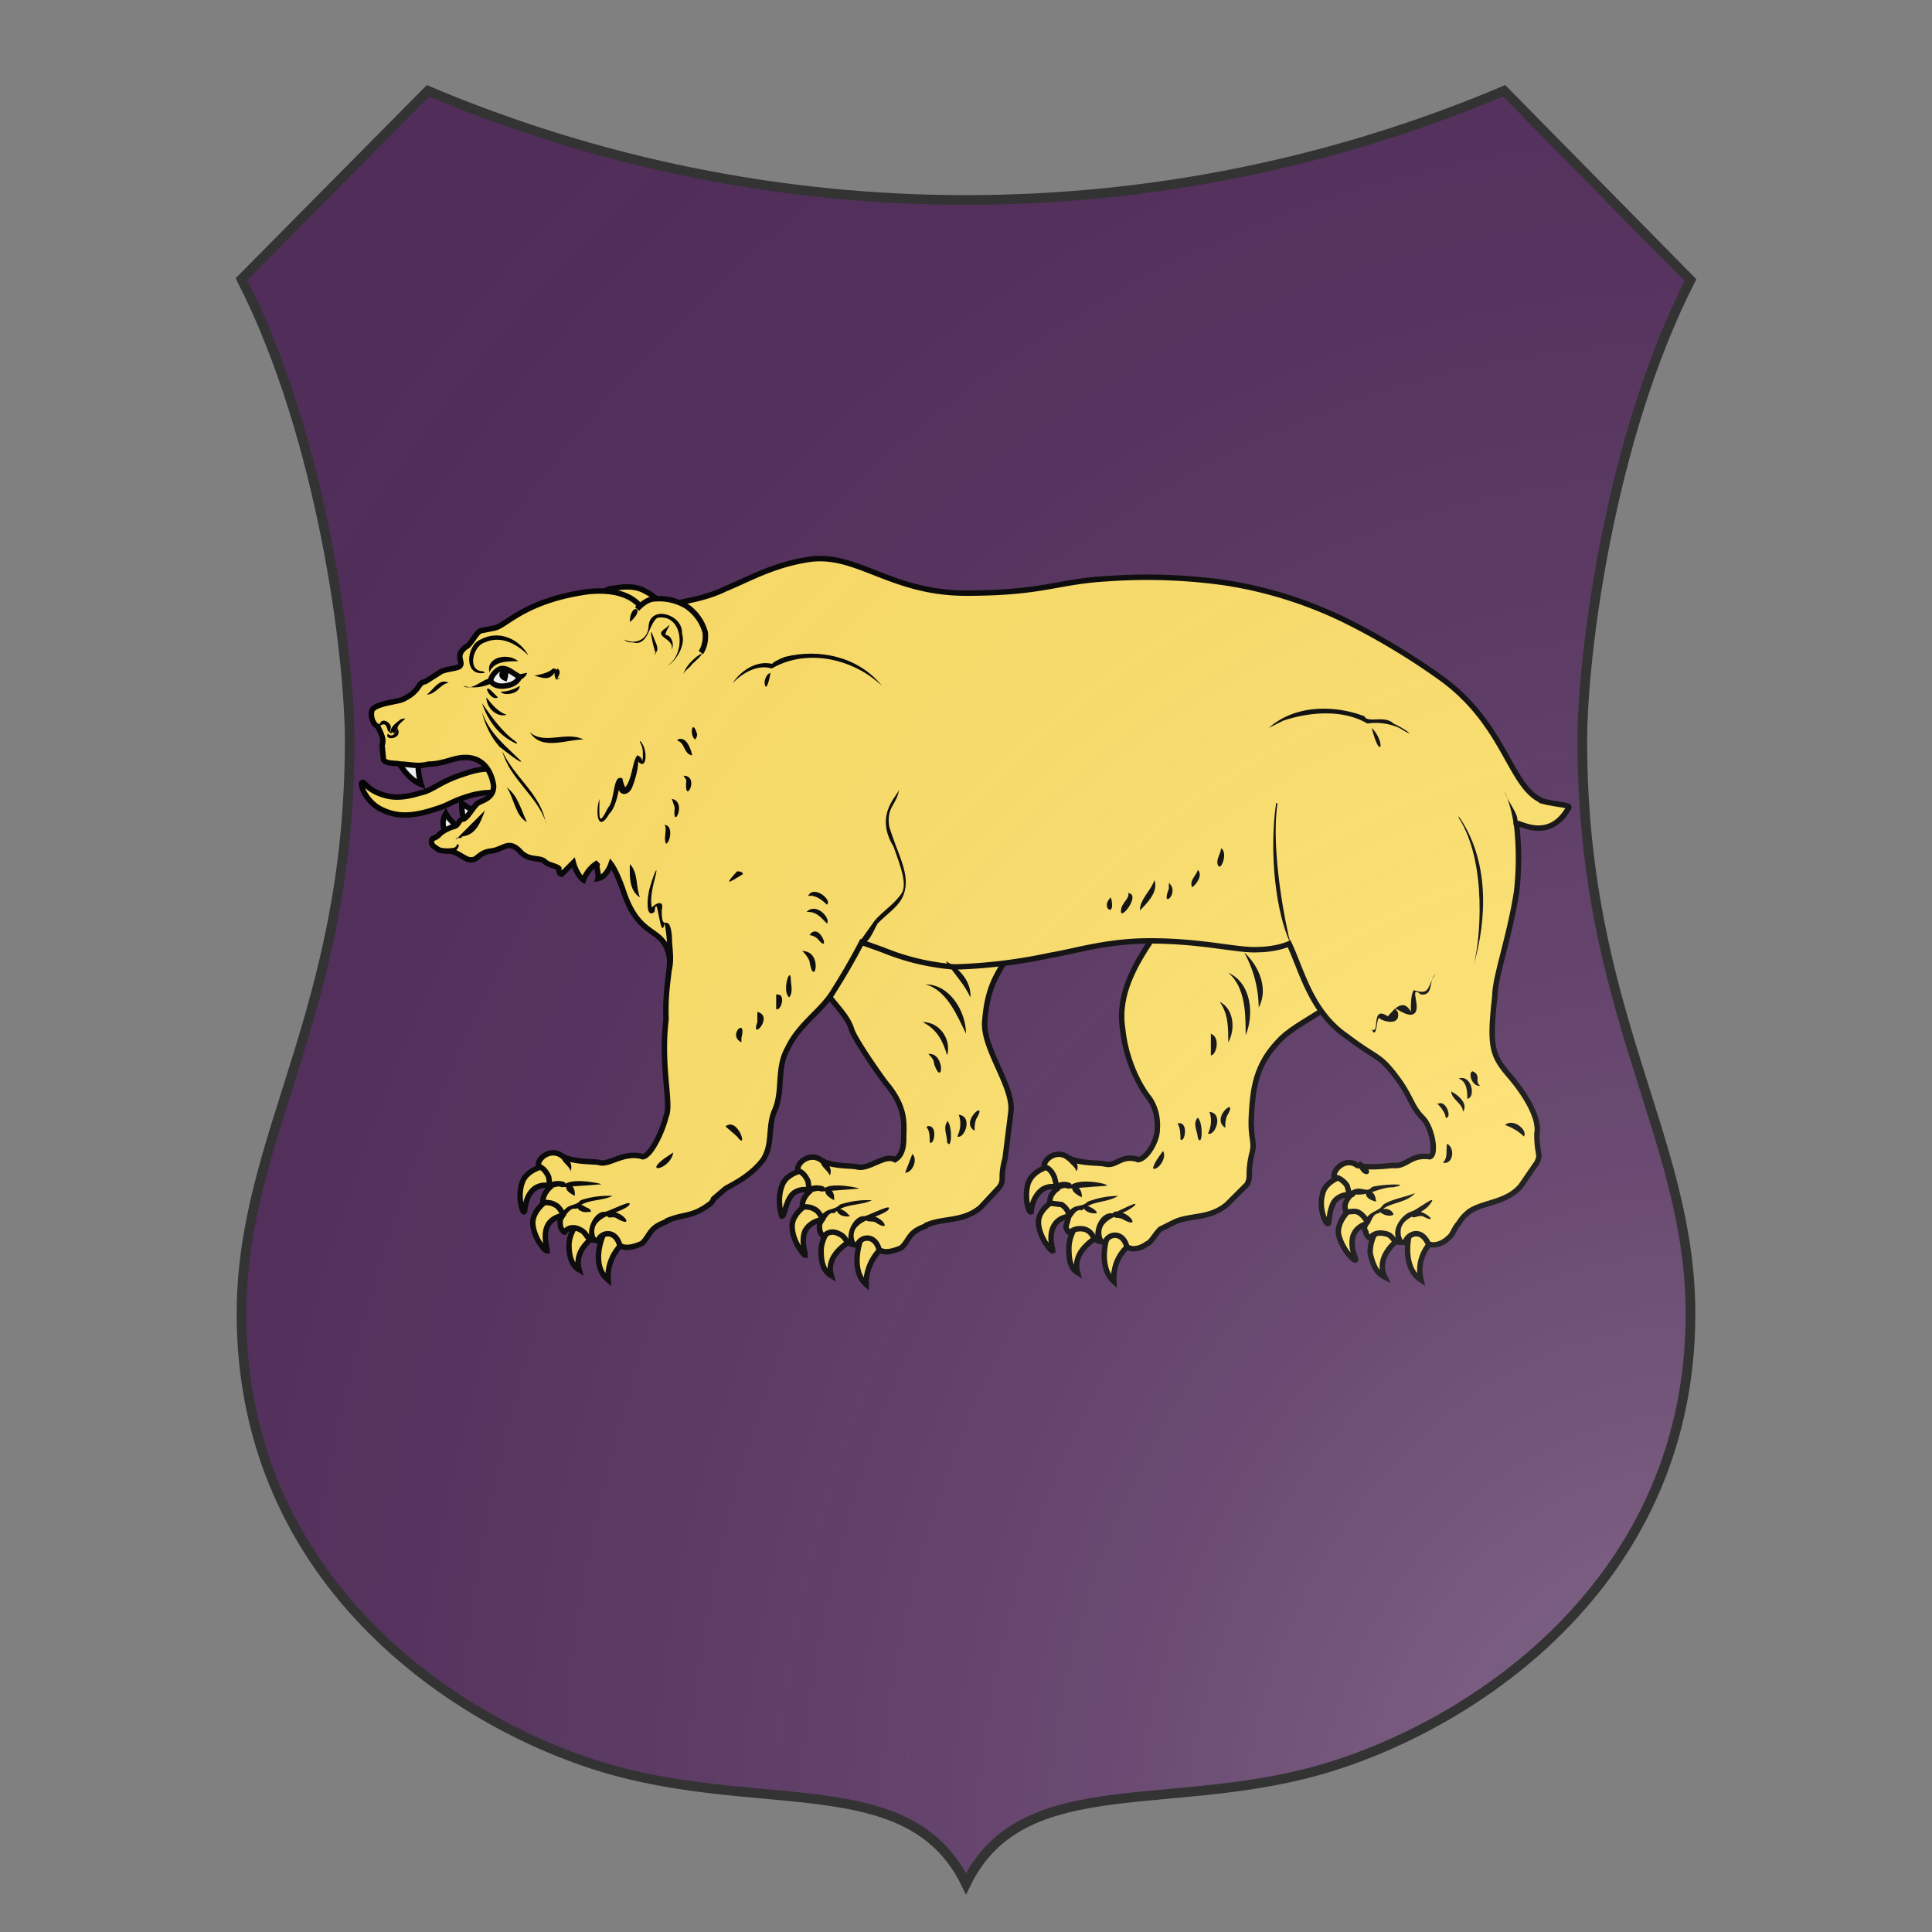 <svg xmlns="http://www.w3.org/2000/svg" id="burgCOA739" width="200" height="200" viewBox="0 5 200 200">
        <rect x="0" y="5" width="200" height="200" fill="#808080" stroke="none"/>
        <defs><clipPath id="renaissance_burgCOA739"><path d="M 25,33.9 C 33.4,50.3 36.2,72.9 36.2,81.7 36.2,109.9 25,122.6 25,141 c 0,29.4 24.9,44.1 40.2,47.7 15.3,3.7 29.3,0 34.8,11.3 5.5,-11.3 19.6,-7.6 34.8,-11.3 C 150.1,185 175,170.3 175,141 c 0,-18.4 -11.2,-31.1 -11.2,-59.3 0,-8.8 2.8,-31.3 11.2,-47.7 L 155.7,14.4 C 138.2,21.8 119.3,25.7 100,25.7 c -19.3,0 -38.2,-3.9 -55.7,-11.3 z"></path></clipPath><g id="bearPassant_burgCOA739" stroke-width=".375"><path d="M109.8 121.8s-.8 2.2.4 3.3c-.1-1.8 1.2-2.6 1.2-2.6s-.2-.7-.6-.8c-.6-.2-1 .1-1 .1z"></path><path d="M109.7 121.7s-2.5 1-2 2.8c-.5-.3-.6-.9-.6-1.7 0-1.2 1-2.2 1-2.2s.6 0 1 .2c.3.2.6 1 .6 1z"></path><path d="M107 119s-2 .8-2 2c0 1 .9 2.1 1 2 0-.1-.3-.9 0-1.6.4-1 1.7-.8 1.7-.8"></path><path d="M92.8 122s-.9 2.2.3 3.3c0-1.7 1.2-2.6 1.2-2.6s-.2-.7-.6-.8c-.5-.2-1 .1-1 .1z"></path><path d="M92.6 122s-2.4 1-1.9 2.7c-.5-.3-.7-.8-.7-1.7 0-1.2 1.1-2.1 1.1-2.1s.6-.2 1 .1c.3.2.5 1 .5 1z"></path><path d="M90 119.3s-2 .7-2 2c0 1 .8 2 .9 2 0-.2-.3-1 0-1.7.5-.9 1.7-.8 1.7-.8"></path><path d="M89.7 117.3s-2 0-2.4 1.2c-.4 1 0 2.2 0 2.1.2 0 .2-.9.7-1.5.7-.7 1.9-.1 1.9-.1"></path><path d="M130.6 121.8s-.6 2.3.8 3.2c-.4-1.7.8-2.7.8-2.7s-.3-.7-.7-.7c-.6-.2-1 .2-1 .2z"></path><path d="M130.4 121.8s-2.3 1.3-1.5 3c-.6-.3-.8-.8-1-1.6-.1-1.2.9-2.3.9-2.3s.5-.2 1 0l.6.9z"></path><path d="M127.3 119.5s-1.7 1-1.6 2.3c.2 1 1.1 2 1.2 1.8 0-.1-.4-.8-.2-1.6.3-1 1.6-1 1.6-1"></path><path d="M126.8 117.6s-2 .3-2.2 1.5c-.3 1 .3 2.2.4 2 .1 0 0-.8.4-1.5.6-.8 1.8-.4 1.8-.4"></path><path d="M75 121.8s-1 2.1.3 3.2c-.1-1.7 1.1-2.6 1.1-2.6s-.2-.6-.6-.8c-.5-.2-.9.2-.9.2z"></path><path d="M75.2 121.5s-2.4 1-1.9 2.8c-.5-.3-.7-.9-.7-1.7 0-1.2 1.2-2.2 1.2-2.2s.5 0 1 .2c.2.2.4 1 .4 1z"></path><path d="M72 119s-1.8.7-1.9 2c0 1 .8 2 1 2 0-.2-.3-1 0-1.7.4-.9 1.7-.8 1.7-.8"></path><path d="M71.9 117s-2 0-2.5 1.2c-.4 1 0 2.2.1 2.1.1 0 0-.9.6-1.5.7-.7 1.9-.1 1.9-.1"></path><path d="M106.8 117s-2 0-2.5 1.3c-.3.9 0 2.1.2 2 0 0 0-.8.6-1.4.7-.7 1.8-.1 1.8-.1m-38.3-29s-1.6-.3-3 .2c-2 .6-2.3 1.2-3.3 1.4-1.3.4-2 .3-2.6.1-1.2-.4-1.2-1-1.4-.8-.1.4.5 1.4 1.3 1.8 1 .5 2 .6 3.8 0 1-.3 1-.5 2.3-.9a5.6 5.6 0 012.3-.2"></path><path d="M114.4 97c1.6 2.2-4.3 5.8-3.6 10.6.3 3 1.8 4.8 1.8 4.8s.7.8.6 2.2c0 .8-.7 2-1.3 2.1-1.2-.4-1.5.5-2.3.3-.3-.1-1.6 0-2.5-.4-.8-.7-1.8.1-1.7.6 0 0 .4 0 .7.7l.2.8s-.6.4-.5 1l.8.1c.3.2.5.5.5.8l-.2.7c0 .2.2.5.3.4.2-.2.6-.3 1-.2.8.3.3.8 1.4.9.2-.6 1.2-.8 1.5.3.4.3 1 .1 1.4-.2.3-.1.5-.6.9-1l1-.5c1.1-.5 2.4-.2 3.6-1.2l1.4-1.4c.3-.6 0-.6.3-2 .3-1-.1-1 0-2.8s.3-3.4 1.8-5c1.5-1.7 4.3-2.1 6.6-5.8"></path><path d="M74.5 78s.2-.4.9-.7c.3 0 1.2-.3 2.1 0 .8.3 1.6 1 1.8 1.5"></path><path fill="#f6f6f6" d="M60.8 89.2s.6 1.2 1.6 1.6a4.5 4.5 0 01-.2-1.6"></path><path fill="#f6f6f6" d="M66 92.5c-.3 0-.5-.2-.8-.4 0 .3 0 .8.2 1.2m-.6.3a2.4 2.4 0 01-.7-.8c-.3.5-.2 1 0 1.4"></path><path d="M102 100.3a70.8 70.8 0 00-9-1.3l-.6.1c-.3.1-.4.4-.5.6-.7 1.2-2.2 3-2 4.4.3 1.4 1.8 2.3 2.2 3.6.2.7 2.3 3.7 2.6 4 1.2 1.6 1 2.6 1 3.5 0 .6-.1 1.2-.6 1.5-.7-.4-1.8.7-2.6.5-.3-.1-1.5 0-2.4-.4-.8-.7-1.8.1-1.7.6 0 .1.4.1.7.8l.1.7s-.5.4-.5 1c.1.1.5 0 .8.2.3.1.5.5.6.7-.3.4-.2.5-.2.7 0 .2.2.5.3.5.2-.3.6-.4 1-.2.7.3.3.7 1.3.8.2-.6 1.2-.8 1.5.3.4.3 1 .1 1.5-.1.3-.2.5-.7.8-1 .4-.4 1-.5 1-.6 1.2-.5 2.5-.2 3.7-1.2l1.3-1.4c.4-.6 0-.5.4-2l.4-3.2c.2-1.8-2-4.4-1.8-6.3.2-2.6 1-3.3 1.7-4.7"></path><path d="M139.7 91.9c-2.2-1-2.5-5.3-7-8.5a48 48 0 00-6.7-4 29 29 0 00-8-2.5 38.5 38.5 0 00-8.2-.3c-3.6.2-4.4 1-9.8 1-5.3 0-7.6-2.9-11-2.3-2.4.4-3.9 1.3-5.6 2-1.4.7-3.1.9-3.4 1l-2.5.2s-.8-1.3-3.6-1c-4.3.6-5.6 2.3-6.4 2.5l-1 .2c-.3.1-.7 1-1 1.1-.8.6-.2 1-.4 1.3-.1.2-.8.2-1.3.4l-1.1.7c-.6.1-.3.6-1.5 1.2-.3.2-2 .3-2.2.8-.1.3 0 .9.4 1.1.4.8.4 1 .3 1.3l.1 1c.2.3.7.2 1.2.3.5 0 1.2.2 1.9 0 .8 0 1.5-.3 2-.4 1.5-.3 2.3.6 2.5 1.9 0 1-1 1-1.2 1.3-.3.3-.6.9-.9 1-.3 0-.3.4-.6.5 0 0-.5.1-1 .5a1 1 0 01-.4.3c-.2 0-.3.4 0 .6.3.2.3.3 1 .3.6 0 1.2.7 1.6.6.4 0 .5-.5 1.3-.6.9-.1 1.2-.8 2 0 .6.7 1.3.4 1.7.7.3.3.8.3 1 .5 0 .1 0 .4.2.4l.8-.8c.1.4.4 1 .7 1.2.2-.5.5-.9 1-1.2-.2.3.1.7 0 1.1.6-.1.9-1 .9-1s.4.5.9 2c1.1 3.2 2.7 2.3 3.1 4.3.2.7-.3 2.1-.2 4.4-.4 3.3.4 5.9 0 6.7-.2.9-1 2.7-1.6 2.8-1.3-.4-2.3.6-3 .4-.4-.1-1.6 0-2.5-.4-.8-.7-1.8.1-1.7.6 0 .1.4.1.7.8l.1.7s-.5.4-.5 1c.1.1.5 0 .8.2.3.1.5.5.6.7-.3.4-.2.5-.2.7 0 .2.2.5.3.5.2-.3.6-.4 1-.2.7.3.3.7 1.3.8.2-.6 1.2-.8 1.5.3.4.3 1 .1 1.5-.1.3-.2.5-.7.8-1 .4-.4 1-.5 1-.6 1.2-.5 1.7-.2 3-1.2.5-.6-.4.2 1-1 .3-.2 1.7-.8 2.6-2 .7-1.1.3-2.3.8-3.4.6-1.4.1-2.9.9-4.3.8-1.7 2.4-2.6 3.2-4a45 45 0 001.9-3.3l1.4.5c1 .4 2.6 1 5 1.2a36 36 0 006.6-.8c1.8-.3 3.9-1 6.9-1 3.7 0 6.1.7 7.5.6.5 0 1.4-.1 2.1-.4.9 1.9 1.5 4.7 4 6.4 2.1 1.6 2.2 1.2 3.4 2.8 1 1.3 1 2 1.8 2.8.7.7 1 2.6.5 2.7-1.3-.2-1.6.7-2.5.6-.3 0-1.5.2-2.5 0-.8-.6-1.7.3-1.6.8 0 0 .5 0 .9.6l.2.7s-.5.5-.3 1c0 .2.5 0 .8.1.3.1.6.5.7.7-.3.4-.2.5-.1.7 0 .2.2.4.3.4.2-.3.6-.4 1-.3.7.1.4.7 1.4.6.2-.6 1.1-1 1.6.1.4.2 1 0 1.4-.4.3-.2.4-.7.7-1 .3-.5.6-.7.7-.8 1-.7 2.6-.6 3.6-1.8l1.1-1.6c.3-.6 0-.5 0-2 .2-1-.7-2.6-1.9-4s-1.4-2-1-5.5c0-1.3 1-4 1.5-7.2a20.6 20.6 0 000-4.6c-.3-.6 2.1 1.5 3.6-1.2.1-.2-1-.2-2-.5z"></path><path d="M81.7 81.7s.4-.5.3-1.4a3.2 3.2 0 00-1.3-1.8 3.6 3.6 0 00-2.2-.5c-.6 0-1.2.7-1.2.7"></path><path fill="#f6f6f6" d="M67.2 83.6c0-.2.4-.8.8-.8s.7.3 1.2.6c-.1.1-.2.5-1 .6-.6.1-1-.2-1-.4z"></path><g fill="#000" stroke="none"><path d="M116.8 108c.8.1.5 1.5.1 1.5V108z"></path><path d="M117.5 105.8c1 .5 1.1 1.9.6 2.8 0-1 0-2-.6-2.8z"></path><path d="M118.1 103.8c1.6.7 1.8 2.9 1.2 4.3 0-1.4 0-3.3-1.2-4.3z"></path><path d="M119.2 102.4c1 .9 1.7 2.5 1 3.8a8 8 0 00-1-3.8z"></path><path d="M97.4 109.4c1.2-.1 1 2.4.4.7 0-.3-.2-.5-.4-.7z"></path><path d="M97 107.2c1.2 0 2 1.2 1.7 2.3-.3-1-.7-1.8-1.7-2.3z"></path><path d="M97.2 104.6c1.7 0 2.8 1.9 2.8 3.4-.6-1.2-1.3-3-2.8-3.4z"></path><path d="M98.6 103c1 .5 1.8 1.5 1.7 2.5-.4-.9-1.1-1.6-1.7-2.5z"></path><path d="M113.6 116.1c.3.5-.4 1.4-.7 1.2.1-.4.4-.8.7-1.2z"></path><path d="M109 122.4c-.3-.9.3-2.1 1.1-2 .4-.1 2-1 1.5-.5-.8.7-2.6.8-2.2 2.2.2.2-.3.2-.3.3z"></path><path d="M106.9 120.6c.5-1 1-.5 1.5-1a6 6 0 012.1-.4c-.8.5-1.8.3-2.5 1-.6-.2-.7 1-1.1.4z"></path><path d="M106.2 118.5c.2-.5 1.4-.2 1 0 .6-.6 2.8-.1 2.5 0l-2.7.2c-.3-.2-.6.3-.8-.2z"></path><path d="M108 119.3c-1.5-.7 0-1.3 0 0z"></path><path d="M109 120.4c-1 .1-1.3-1-.2-.3 0 0 .3.2.2.3z"></path><path d="M107.2 116.4c.3.2.7.8.4 1.1 0-.4-1-.8-.4-1z"></path><path d="M110.2 120.3c1-.2 2 1.3.6.5-.4-.2-.7.1-.6-.5z"></path><path d="M96.3 116.3c.4.4 0 1.3-.5 1.3l.5-1.3z"></path><path d="M92 122.6c-.4-.8.3-2.1 1-2 .4-.1 2.1-1 1.6-.4-.8.6-2.7.7-2.3 2.1.2.2-.2.2-.3.3z"></path><path d="M89.8 120.9c.5-1 1-.6 1.5-1.1a6 6 0 012.2-.3c-.8.4-1.9.2-2.6.9-.5-.2-.7 1-1 .5z"></path><path d="M89.1 118.7c.2-.4 1.4-.2 1.1 0 .5-.5 2.7 0 2.4 0l-2.6.2c-.4-.2-.7.3-.9-.2z"></path><path d="M90.9 119.5c-1.4-.7.1-1.3 0 0z"></path><path d="M92 120.6c-1 .2-1.3-1-.3-.3l.3.3z"></path><path d="M90.2 116.6c.3.3.6.8.4 1.2-.1-.4-1-.8-.4-1.2z"></path><path d="M93.1 120.6c1-.3 2 1.3.6.4-.3-.1-.7.1-.6-.4z"></path><path d="M114.6 114.2c.8-.2.5 1.4.2 1.1 0-.3 0-.8-.2-1.1z"></path><path d="M116 113.8c.4.4.3 2.1 0 1.4 0-.4-.4-1 0-1.4z"></path><path d="M116.8 113.4c1 .1.4 1.7-.1 1.5.2-.4.3-1 .1-1.5z"></path><path d="M117.9 114.5c-1.1-.7 1-2.3.1-.8a2 2 0 00-.1.8z"></path><path d="M97.3 114.4c.8-.2.5 1.4.2 1.1 0-.3 0-.8-.2-1z"></path><path d="M98.7 114c.4.4.3 2.1 0 1.5 0-.5-.3-1 0-1.4z"></path><path d="M99.5 113.6c1 .1.4 1.7-.1 1.5.2-.4.3-1 .1-1.5z"></path><path d="M100.6 114.7c-1.1-.6 1-2.3.1-.8a2 2 0 00-.1.8z"></path><path d="M132.5 112.9c.6-.5 1.1 1 .6.9 0-.3-.3-.7-.6-1z"></path><path d="M133.5 112c.4.2 1.2.8.8 1.4 0-.6-.9-.9-.8-1.5z"></path><path d="M134 111.1c.9-.3 1.2 1.3.6 1.4 0-.4 0-1.2-.6-1.4z"></path><path d="M135.5 111.6c-.6.1-.9-1-.5-1-.4 0 .4-.1.3.6 0 .1 0 .3.2.4z"></path><path d="M134 93c2.1 3 2 7 1 10.4.5-1.7 1-7.2-1-10.3z"></path><path d="M137.2 91.3c.1.7 1.4 2 .6 2.3-.1-.8-.3-1.5-.6-2.3z"></path><path d="M92.7 101.6l1-1.4c.5-.6 1.3-1.1 1.8-1.8.5-.6 0-1.9-.5-3.3-1.4-2.3.4-3.6.4-4-.2 1.2-.9 1.2-.7 2.6.6 2 1.5 3.3 1 4.7-.3.8-1 1.2-1.8 2-.3.5-.7 1.7-1.2 1.2z"></path><path d="M79.4 103.4c0-1 0-2-.2-3-.3 1.4-.5-2.4-.7-.8-.6.5-.5-.9-.4-1.3 0-.3.7-2.3.5-1.3-.2.8-.5 1.8-.2 2.6-.7 0 .9-1.3.6-.1 0 1.7.5 0 .7 1.7 0 .8.2 1.6 0 2.4l-.3-.2z"></path><path d="M84.6 97c-.7.4-1.5 1-.4-.2.1 0 .4 0 .4.2z"></path><path d="M132.4 103.9c-.5.4-.1 1.5-1 1.4-1-.8.3 1.3-.7 1.4-.6 0-1.4-.8-.9-.2.2.8-.6.8-1.2.5-.3-.5-.2 1.6-.6.7.6.4-.1-1.7 1.1-.9.1 0 1-1.5 1.6-.3 0-.5 0-1.2.2-1.5 1.2.4.9-.3 1.5-1.1z"></path><path d="M121.5 92.1c-.5 3.3.6 8.6.9 9.7-1-2.1-1.5-6.2-1-9.7z"></path><path d="M77.5 98.6c-.8-.5-.7-1.6-.7-2.3.6.6.4 1.6.7 2.3z"></path><path d="M79.2 93.6c.6 0 .4 1.2.1 1.3-.2-.4.1-1-.1-1.3z"></path><path d="M79.7 91.8c1.1.2 0 2.3.2.6l-.2-.6z"></path><path d="M80.5 90.2c1.2 0 0 2.2.2.3l-.2-.3z"></path><path d="M80.1 87.7c.7-.3 1 1 1 1.1-.6-.1-.5-.9-1-1z"></path><path d="M81.3 87.7c-.4-.3-.2-1.4.1-.5.1.2 0 .4-.1.5z"></path><path d="M83.4 114.4c.9-.7 1.6 1.8.8.7l-.8-.7z"></path><path d="M113 97.4c.3.8-.5 1.6-1 2.1 0-.8.8-1.4 1-2.1z"></path><path d="M117.6 95.2c.5.3 0 1.6-.2 1.2-.2-.4.2-.8.2-1.2z"></path><path d="M114 97.6c.8.7-.6 1.9 0 .4v-.4z"></path><path d="M111.2 98.3c.9.1-.6 2-.5 1.2 0-.5.6-.8.5-1.2z"></path><path d="M110 98.6c.4 1.5-.8.7 0 0z"></path><path d="M116 96.7c.4.4-.2 1.1-.4 1.2-.2-.5.3-.8.4-1.2z"></path><path d="M137.2 114.3c.6-.5 1.6.4 1.3.8-.4-.4-.8-.6-1.3-.8z"></path><path d="M88.7 102.3c1.5 0 .8 2.7.5.7a2 2 0 00-.5-.7z"></path><path d="M87.8 105.5c-.5-.4 0-2 .1-1.4 0 .5.2 1-.1 1.4z"></path><path d="M85.6 106.5c1.2.3-.5 2.1 0 .7v-.7z"></path><path d="M87 105.3c.6 0 .2 1.2-.1 1v-1z"></path><path d="M84.5 108.6c-1-.5.4-1.8 0-.3v.3z"></path><path d="M89.2 101.2c.7-1 1.5 1.4.6.3a1 1 0 00-.6-.3z"></path><path d="M89 99.6c.7-.7 1.7.5 1.4.8-.4-.4-.7-.8-1.3-.8z"></path><path d="M89.1 98.5c.4-.8 1.7.3 1.3.6-.3-.3-.8-.7-1.3-.6z"></path><path d="M94.2 84c-2-1.9-5.2-2.6-7.6-1.2-1-.3-2 .3-2.7 1 .6-.9 1.7-1.6 2.8-1.3-.3 0 .5-.4.8-.5 2.4-.6 5.1 0 6.7 2z"></path><path d="M86.5 83.1c0 .2-.3 1.5-.4.7 0-.2.1-.6.4-.7z"></path><path d="M120.9 86.9c1.8-1.6 4.5-1.6 6.6-.8.2.5 1.4-.1 2 .5.9.4 1.7 1.1.4.3a4 4 0 00-2.2-.3c-1.7-1-4-.8-5.8-.2l-1 .5z"></path><path d="M128 86.9c1 1 .6 2.4 0 0z"></path><path d="M133.2 115.6c.6.3.4 1.5-.3 1.3.4-.3.2-1 .3-1.3z"></path><path d="M129.9 122.5c-.8-.9.3-2.1.8-2.2.4-.1 2-1.4 1.3-.5-.6.8-2.1.8-2 2 0 .4.4.6-.1.7z"></path><path d="M127.4 121.1c.5-1 1-.7 1.4-1.3.6-.4 1.5-.5 2.2-.8-.7.8-2 .6-2.5 1.4-.6 0-.5 1.1-1 .7z"></path><path d="M126.4 119c.8-.7 1.2.1 1.6-.4.4-.2 3-.3 1.5 0-1 0-1.7.6-2.6.5-.2.3-.3.2-.5 0z"></path><path d="M128.3 119.6c-1.5-.4-.1-1.4 0 0z"></path><path d="M129.5 120.5c-.5.3-1.6-.5-.5-.4.2 0 .5.2.5.4z"></path><path d="M127.2 116.8c1.4 1 0 1.3-.1.2v-.1z"></path><path d="M130.7 120.3c.7-.4 2.2 1 .8.3-.4-.1-.8.4-.8-.3z"></path><path d="M79.8 116.2c-.2 1.2-2.1 1.5-.6.4l.6-.4z"></path><path d="M74.1 122.3c-.4-.8.3-2.1 1-2 .4-.1 2.1-1 1.6-.4-.8.6-2.7.7-2.3 2.1.2.2-.2.2-.3.3z"></path><path d="M72 120.6c.5-1 1-.6 1.4-1.1a6 6 0 012.2-.3c-.8.4-1.9.2-2.5.9-.6-.2-.8 1-1.2.5z"></path><path d="M71.2 118.4c.3-.4 1.4-.2 1.1 0 .6-.5 2.8 0 2.5 0l-2.7.2c-.4-.2-.7.3-.9-.2z"></path><path d="M73 119.2c-1.4-.7.1-1.3 0 0z"></path><path d="M74 120.3c-1 .2-1.2-1-.2-.3.1 0 .4.2.3.3z"></path><path d="M72.3 116.3c.3.3.6.8.4 1.2 0-.4-1-.8-.4-1.2z"></path><path d="M75.3 120.3c1-.2 2 1.3.5.4-.3-.1-.7.2-.5-.4z"></path><path d="M76.8 79.6c0-1.4 1.2-1 0 0z"></path><path d="M66.8 83.1c-1.5.3-1.3-1.9-.3-2.3 1.3-.7 2.7 0 3.3 1.1-.8-.8-1.9-1.4-3-.9-.8.2-1.3 2-.1 2z"></path><path d="M68.3 91c.8.6 1 1.6 1.4 2.4-.8-.4-.9-1.7-1.4-2.4z"></path><path d="M71 93.4c-.6-1.8-2.5-3-3-4.9.8 1.8 2.7 3 3 5z"></path><path d="M66.6 85.8c.5 1.5 1.7 2.4 2.7 3.4 0 .2-1.1-.7-1.5-1-.6-.7-1-1.5-1.2-2.4z"></path><path d="M69 88c-1.2-.5-2-1.6-2.4-2.8.7 1 1.4 2 2.4 2.7z"></path><path d="M68.3 86c-.7.2-1.4-.5-1.4-1.2.4.5.8 1 1.4 1.2z"></path><path d="M67.7 84.8c-.5.3-1.1-1-.5-.5l.5.5z"></path><path d="M73.6 87.7c-1.2 0-2.9.8-3.7-.5 1 .9 2.5-.1 3.7.5z"></path><path d="M70.2 83.3c.5-.1 1-.2 1.3-.5.5 0 0 .5.3 0 .5.3-.4 1 .2.6-.4.5-.4-.3-.4-.3-.1-.6.1.1 0 0-.4.6-.9.3-1.4.2z"></path><path d="M62.8 84.6c.4-.3.9-1.2 1.5-.8-.5 0-.9.8-1.5.8z"></path><path d="M59.5 86.8c.1-.8.9-.2.8.1-.2.8.3-.4 0 .4-.1-.4.3-.7.7-1 .7-.2-.1.2-.2.5-.3 1-.5 0-.4.5-.4-.7.3.4-.3-.2-.1-.4-.2-.6-.6-.3z"></path><path d="M60.8 87c.3.7-1 .8-.7.3.3.3.5 0 .7-.4z"></path><path d="M69.2 84c0 .6-1.2.7-1.3.4.5 0 1-.2 1.3-.4z"></path><path d="M65 95c0 .3-.7.9-.6.2.2 0 .4 0 .5-.3z"></path><path d="M69.7 83.1c0 .3-.8.8-.5.1l.5-.1z"></path><path d="M67.3 83.8c-.6.3-1.3.4-2 .2.7.5 1.8-1 2-.3z"></path><path d="M67.1 83c-.2-1 1.3-1.3 2-.7-.8 0-1.7 0-2 .8z"></path><path d="M76.4 80.8c.8.4 1.7 0 1.7-1 .2-1.4 2.4-.7 2.3.6.3.8-.5 2-1 2.2 1.3-.8 1.1-3.6-.7-3.3-.6.4-.6 2-1.7 1.7-.2 0-.4 0-.6-.2z"></path><path d="M78.6 81.8c-.2-.5-.6-2.4-.1-1 .1.3.4.7 0 1z"></path><path d="M79.7 81.4c.1-.7-1.4-.8-.4-1.4.6-.6-.2.4 0 .5.3 0 .6.5.4 1z"></path><path d="M80.5 83.2c.2-1 2.3-2.2.6-.7-.2.3-.5.4-.6.7z"></path><path d="M64.8 94.6l2-2c-.3.8-.6 1.7-1.6 1.8.1.2-.5 0-.4.2z"></path><path d="M77.5 87.8c.6.5.5 2.4-.3 1.2.4 0 0 1.4-.2 1.9-.2.7-1 .8-1 0 .3-1.2 0 1.4-.6 1.9-.8 1.4-1 0-.7-1 0 1.3-.1 2 .6.6.5-.5.3-2.4 1-2 0 .4.5 1 0 .8.7-.6.6-1.8 1-2.4.5.1.3.8.4.1 0-.4 0-.7-.2-1z"></path><path d="M68.3 83.7c.6-1.8-1.4-.4 0 0z"></path></g></g><radialGradient id="backlight_burgCOA739" cx="100%" cy="100%" r="150%"><stop stop-color="#fff" stop-opacity=".3" offset="0"></stop><stop stop-color="#fff" stop-opacity=".15" offset=".25"></stop><stop stop-color="#000" stop-opacity="0" offset="1"></stop></radialGradient></defs>
        <g clip-path="url(#renaissance_burgCOA739)"><rect x="0" y="0" width="200" height="200" fill="#522d5b"></rect><g fill="#ffe066" stroke="#000"><use href="#bearPassant_burgCOA739" transform="translate(-50 -50) scale(1.5)"></use></g></g>
        <path d="M 25,33.9 C 33.4,50.3 36.2,72.9 36.2,81.7 36.2,109.9 25,122.6 25,141 c 0,29.4 24.9,44.1 40.2,47.7 15.3,3.7 29.3,0 34.8,11.3 5.5,-11.3 19.6,-7.6 34.8,-11.3 C 150.1,185 175,170.3 175,141 c 0,-18.4 -11.2,-31.1 -11.2,-59.3 0,-8.8 2.8,-31.3 11.2,-47.7 L 155.7,14.4 C 138.2,21.8 119.3,25.7 100,25.7 c -19.3,0 -38.2,-3.9 -55.7,-11.3 z" fill="url(#backlight_burgCOA739)" stroke="#333"></path></svg>